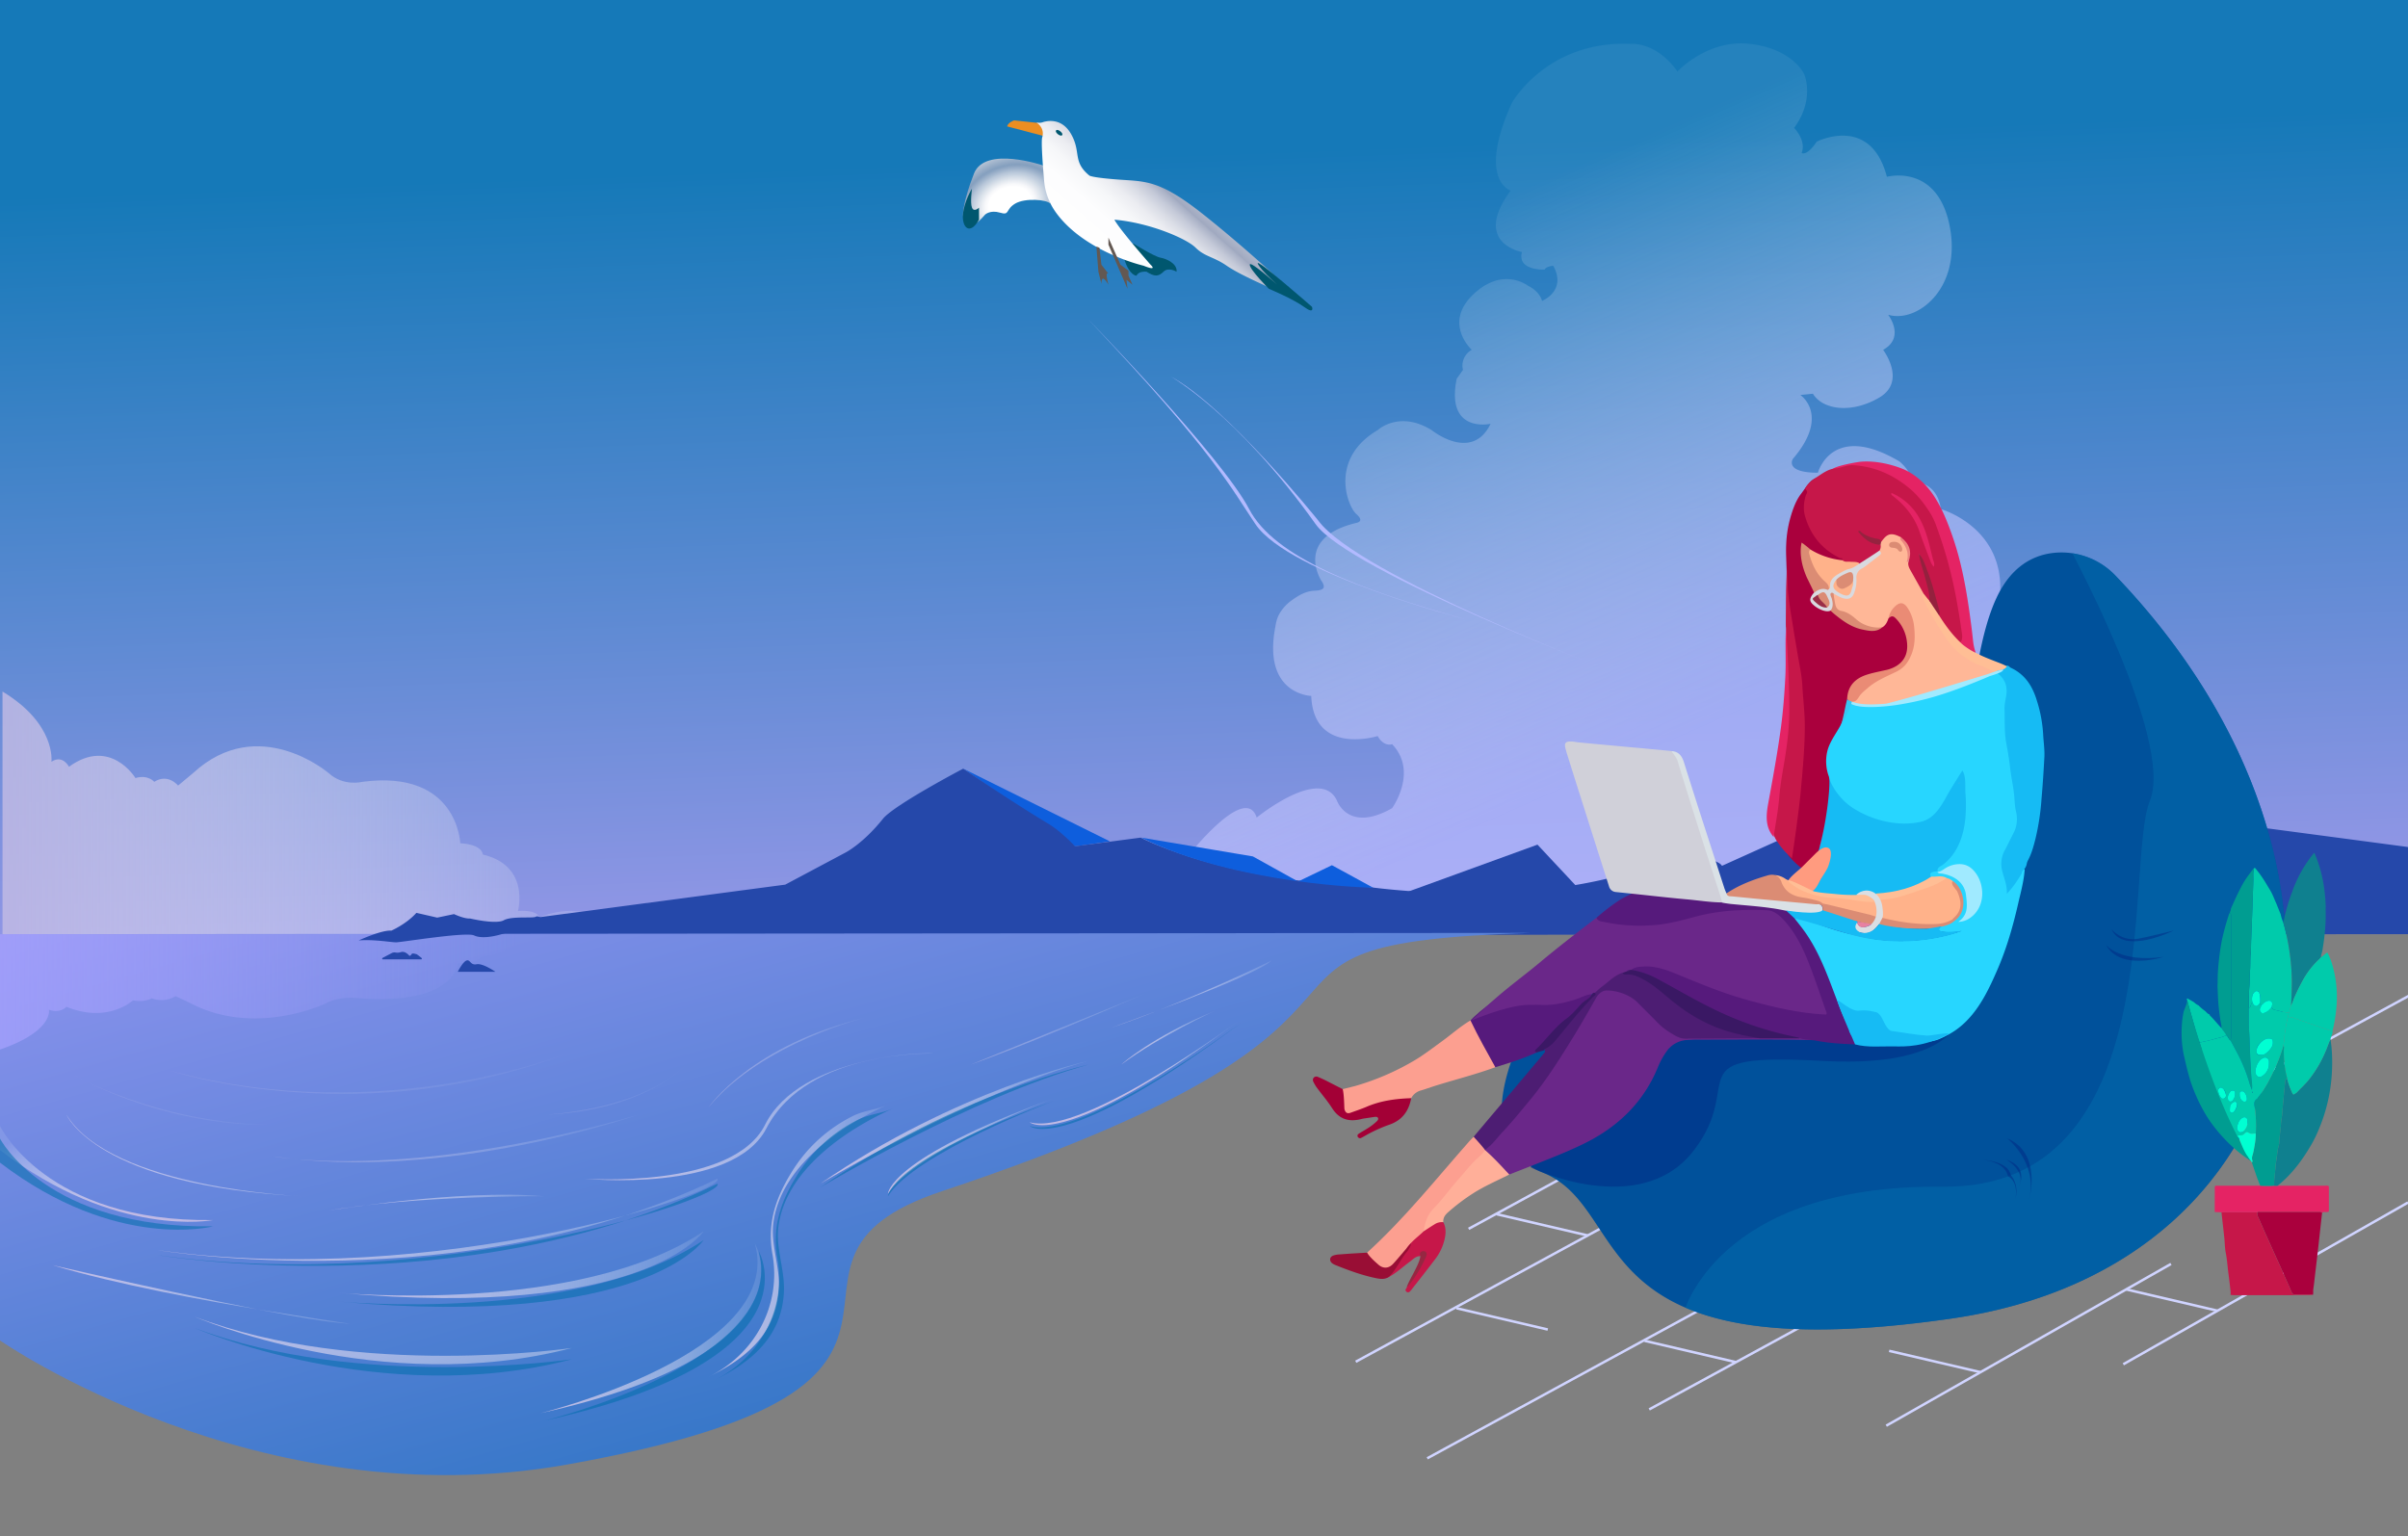 <svg xmlns="http://www.w3.org/2000/svg" id="Слой_1" data-name="Слой 1" xmlns:xlink="http://www.w3.org/1999/xlink" viewBox="0 0 1920 1225"><rect x="0" y="0" width="1920" height="1225" fill="#808080" stroke="none"/><defs><style>.cls-1,.cls-3{fill:none}.cls-2{opacity:.84;fill:url(#Безымянный_градиент_331)}.cls-3{stroke:#d0d4ff;stroke-miterlimit:10;stroke-width:2px}.cls-4{opacity:.83;fill:url(#Безымянный_градиент_52)}.cls-5{opacity:.68;fill:url(#Безымянный_градиент_110)}.cls-6{fill:#2548aa}.cls-7{fill:#0e5edd}.cls-8{fill:#00519b}.cls-9{clip-path:url(#clip-path)}.cls-10{fill:#0267a9;opacity:.64}.cls-11{fill:#00237f;opacity:.44}.cls-12{fill:#16bbf4}.cls-13{fill:#27d6ff}.cls-14{fill:#6a2789}.cls-15{fill:#561a7c}.cls-16{fill:#4d1d73}.cls-17{fill:#fc9f90}.cls-18{fill:#ffaf99}.cls-19{fill:#a30036}.cls-20{fill:#c61749}.cls-21{fill:#990e35}.cls-22{fill:#3b1865}.cls-23{fill:#962742}.cls-24{fill:#d0d0d9}.cls-25{fill:#aa003d}.cls-26{fill:#dae1e6}.cls-27{fill:#e52364}.cls-28{fill:#ffb28a}.cls-29{fill:#ff9b7f}.cls-30{fill:#ffb797}.cls-31{fill:#a0eaff}.cls-32{fill:#ffbe95}.cls-33{fill:#db8c74}.cls-34{fill:#36c6f4}.cls-35{fill:#ef94b1}.cls-36{fill:#3a1864}.cls-37{fill:#ea8b75}.cls-38{fill:#d9dadf}.cls-39{fill:#dadee3}.cls-40{fill:#96223f}.cls-41{fill:#eb8680}.cls-42{fill:#ffa1bd}.cls-43{fill:#94213e}.cls-44{fill:#9a2e46}.cls-45{fill:#e781a1}.cls-46{fill:url(#Безымянный_градиент_199)}.cls-47{opacity:.69;fill:url(#Безымянный_градиент_11)}.cls-48{fill:#006eac;opacity:.55}.cls-49{fill:url(#Безымянный_градиент_52-2)}.cls-50{fill:url(#Безымянный_градиент_52-3)}.cls-51{fill:url(#Безымянный_градиент_52-4)}.cls-52{fill:url(#Безымянный_градиент_52-5)}.cls-53{fill:url(#Безымянный_градиент_52-6)}.cls-54{fill:url(#Безымянный_градиент_52-7)}.cls-55{fill:url(#Безымянный_градиент_52-8)}.cls-56{fill:url(#Безымянный_градиент_52-9)}.cls-57{fill:url(#Безымянный_градиент_52-10)}.cls-58{fill:url(#Безымянный_градиент_52-11)}.cls-59{fill:#eb8e22}.cls-60{fill:#00576f}.cls-61{fill:url(#Безымянный_градиент_186)}.cls-62{fill:url(#Безымянный_градиент_87)}.cls-63{fill:#635852}.cls-64{fill:#b2baff}.cls-65,.cls-70,.cls-71{opacity:.5}.cls-65{fill:url(#Безымянный_градиент_52-12)}.cls-66{fill:url(#Безымянный_градиент_52-13)}.cls-67{fill:url(#Безымянный_градиент_52-14)}.cls-68{fill:url(#Безымянный_градиент_52-15)}.cls-69{fill:url(#Безымянный_градиент_52-16)}.cls-70{fill:url(#Безымянный_градиент_52-17)}.cls-71{fill:url(#Безымянный_градиент_52-18)}.cls-72{fill:url(#Безымянный_градиент_52-19)}.cls-73,.cls-74,.cls-75{opacity:.2}.cls-73{fill:url(#Безымянный_градиент_52-20)}.cls-74{fill:url(#Безымянный_градиент_52-21)}.cls-75{fill:url(#Безымянный_градиент_52-22)}.cls-76{fill:#00cbab}.cls-77{fill:#009d91}.cls-78{fill:#0f808f}.cls-79{fill:#00ffd2}.cls-80{fill:#2f6298}.cls-81{fill:#144e8a}.cls-82{fill:#d8e2f2}.cls-83{opacity:.17}</style><linearGradient id="Безымянный_градиент_331" x1="975.64" x2="950.72" y1="794.09" y2="122.24" data-name="Безымянный градиент 331" gradientUnits="userSpaceOnUse"><stop offset="0" stop-color="#a59eff"/><stop offset="1" stop-color="#0077c2"/></linearGradient><linearGradient id="Безымянный_градиент_52" x1="2" x2="495" y1="669" y2="669" data-name="Безымянный градиент 52" gradientUnits="userSpaceOnUse"><stop offset="0" stop-color="#c1bae4"/><stop offset="1" stop-color="#fff" stop-opacity=".1"/></linearGradient><linearGradient id="Безымянный_градиент_110" x1="1322.17" x2="1139.85" y1="597.16" y2="184.41" data-name="Безымянный градиент 110" gradientUnits="userSpaceOnUse"><stop offset="0" stop-color="#b6b9ff"/><stop offset="1" stop-color="#fff" stop-opacity=".1"/></linearGradient><clipPath id="clip-path"><path d="M1686.7 459a59.4 59.4 0 0 0-49.9-18c-15.8 1.9-33.2 10.7-44.9 35.8-26.7 57.3-17.2 166.1-50.6 162.3s-48.7 206.3-107.9 148-203.4 8.6-203.4 8.6-73.5 109.8 0 139.4 26.8 159.5 325.6 116.5c294-42.2 357-356.9 131.1-592.6z" class="cls-1"/></clipPath><linearGradient id="Безымянный_градиент_199" x1="486.96" x2="778.4" y1="472.02" y2="1501.18" data-name="Безымянный градиент 199" gradientUnits="userSpaceOnUse"><stop offset="0" stop-color="#ab82e4"/><stop offset=".07" stop-color="#9c8ae8"/><stop offset=".13" stop-color="#8b92ed"/><stop offset=".96" stop-color="#0066b0"/></linearGradient><linearGradient id="Безымянный_градиент_11" x2="412.19" y1="791" y2="791" data-name="Безымянный градиент 11" gradientUnits="userSpaceOnUse"><stop offset="0" stop-color="#a8a2ff"/><stop offset="1" stop-color="#a8a2ff" stop-opacity="0"/></linearGradient><linearGradient id="Безымянный_градиент_52-2" x1="125.76" x2="572.24" y1="972.76" y2="972.76" xlink:href="#Безымянный_градиент_52"/><linearGradient id="Безымянный_градиент_52-3" x1="284.04" x2="341.76" y1="986.71" y2="1190.53" xlink:href="#Безымянный_градиент_52"/><linearGradient id="Безымянный_градиент_52-4" x1="431" x2="606.85" y1="1059.5" y2="1059.5" xlink:href="#Безымянный_градиент_52"/><linearGradient id="Безымянный_градиент_52-5" x1="270" x2="561" y1="1008.61" y2="1008.61" xlink:href="#Безымянный_градиент_52"/><linearGradient id="Безымянный_градиент_52-6" x1="42" x2="278.79" y1="1032.38" y2="1032.38" xlink:href="#Безымянный_градиент_52"/><linearGradient id="Безымянный_градиент_52-7" x1="654" x2="868" y1="895" y2="895" xlink:href="#Безымянный_градиент_52"/><linearGradient id="Безымянный_градиент_52-8" x1="565" x2="708" y1="989.5" y2="989.5" xlink:href="#Безымянный_градиент_52"/><linearGradient id="Безымянный_градиент_52-9" x1="91.82" x2="59.7" y1="960.52" y2="887.79" xlink:href="#Безымянный_градиент_52"/><linearGradient id="Безымянный_градиент_52-10" x1="910.57" x2="899.05" y1="860.52" y2="834.44" gradientTransform="rotate(10.7 888.71 857.17)" xlink:href="#Безымянный_градиент_52"/><linearGradient id="Безымянный_градиент_52-11" x1="708" x2="840" y1="914" y2="914" xlink:href="#Безымянный_градиент_52"/><radialGradient id="Безымянный_градиент_186" cx="801.42" cy="163.96" r="46.35" data-name="Безымянный градиент 186" gradientTransform="matrix(-.31 -.95 1.23 -.41 852.04 991.31)" gradientUnits="userSpaceOnUse"><stop offset=".29" stop-color="#fff"/><stop offset=".34" stop-color="#f9f9fb" stop-opacity=".99"/><stop offset=".42" stop-color="#e8eaef" stop-opacity=".95"/><stop offset=".53" stop-color="#cbd0dd" stop-opacity=".89"/><stop offset=".64" stop-color="#a5adc3" stop-opacity=".81"/><stop offset=".66" stop-color="#a0a9c0" stop-opacity=".8"/><stop offset="1" stop-color="#ebecef"/></radialGradient><linearGradient id="Безымянный_градиент_87" x1="878.07" x2="964.52" y1="223.39" y2="125.14" data-name="Безымянный градиент 87" gradientUnits="userSpaceOnUse"><stop offset="0" stop-color="#fff"/><stop offset=".3" stop-color="#fdfdfe"/><stop offset=".41" stop-color="#f6f7f9"/><stop offset=".49" stop-color="#ebecf1"/><stop offset=".55" stop-color="#dadde6"/><stop offset=".61" stop-color="#c4c9d8"/><stop offset=".66" stop-color="#a9b1c6"/><stop offset=".67" stop-color="#a0a9c0"/><stop offset="1" stop-color="#fff"/></linearGradient><linearGradient id="Безымянный_градиент_52-12" x1="217" x2="509" y1="907.92" y2="907.92" xlink:href="#Безымянный_градиент_52"/><linearGradient id="Безымянный_градиент_52-13" x1="466" x2="744.06" y1="890.52" y2="890.52" xlink:href="#Безымянный_градиент_52"/><linearGradient id="Безымянный_градиент_52-14" x1="123.98" x2="185.89" y1="840.21" y2="1058.82" xlink:href="#Безымянный_градиент_52"/><linearGradient id="Безымянный_градиент_52-15" x1="258" x2="434" y1="959.39" y2="959.39" xlink:href="#Безымянный_градиент_52"/><linearGradient id="Безымянный_градиент_52-16" x1="894" x2="969" y1="827.5" y2="827.5" xlink:href="#Безымянный_градиент_52"/><linearGradient id="Безымянный_градиент_52-17" x1="565" x2="692" y1="847" y2="847" xlink:href="#Безымянный_градиент_52"/><linearGradient id="Безымянный_градиент_52-18" x1="774" x2="914" y1="820.5" y2="820.5" xlink:href="#Безымянный_градиент_52"/><linearGradient id="Безымянный_градиент_52-19" x1="885" x2="1014" y1="793" y2="793" xlink:href="#Безымянный_градиент_52"/><linearGradient id="Безымянный_градиент_52-20" x1="58" x2="214" y1="877.05" y2="877.05" xlink:href="#Безымянный_градиент_52"/><linearGradient id="Безымянный_градиент_52-21" x1="434" x2="547" y1="869" y2="869" xlink:href="#Безымянный_градиент_52"/><linearGradient id="Безымянный_градиент_52-22" x1="136" x2="460" y1="854.68" y2="854.68" xlink:href="#Безымянный_градиент_52"/></defs><path d="M0 0h1920v745H0z" class="cls-2"/><path d="M1921 794l-606 330m429-291l-606 330m549-407l-606 330m696-436l-606 330" class="cls-3"/><path d="M495 742.5s-24-27-65-11c0 0-1-6-17-5 0 0 10-36-28-45 0 0 0-8-18-9 0 0-2-59-78-49 0 0-15 4-27-7 0 0-56-48-108 0l-12 10s-8-10-19-3c0 0-5-6-15-3 0 0-20-33-53-9 0 0-5-10-14-4 0 0 4-30-39-56v196s389 39 390 39 103-44 103-44z" class="cls-4"/><path d="M947 683s46-59 55-31c0 0 51-41.5 64-13.5 0 0 9 26 44 6 0 0 21-29 0-51 0 0-6.5 2.5-11.5-6.5 0 0-51 16-53-32 0 0-38-1-29-53 .8-4.5 1.3-8.5 3.7-12.6a33.9 33.9 0 0 1 9.7-10.6c5.5-4 11.2-7.4 18.1-7.7s9.8-1.9 5.5-8.1c0 0-22-34 28-46 0 0 7-1 0-7s-22-44 17-67c0 0 17-16 43 0 0 0 32 26 47-5 0 0-36 8-27-36l5-7a14.3 14.3 0 0 1 7-16s-23-21 1-44 44-7 44-7 9 4 11 12c0 0 20-8 9-28 0 0-5 0-7 3 0 0-22 1-18-14 0 0-40-7-9-49 0 0-27-8 1-70 0 0 28-50 95-47 0 0 20-2 37 22 0 0 24-26 58-22s43 24 43 24 9 20-8 43c0 0 10 10 6 20 0 0 4 3 12-9 0 0 43-22 56 28 0 0 40-11 50 39s-26 78-49 71c0 0 14 18-4 28 0 0 19 25-3 38s-45 10-53-3l-10 1s24 16-6 51c0 0-7 11 20 11 0 0 11-41 65-9 0 0 9 7 10 16 0 0 20-1 23 22 0 0 57 16 46 78s-38 79-58 81-33-7-33-7-4 15-18 15-12-2-12-2-5 15-25 1c0 0-14 4-9 17s17 6 17 6 17-3 14 19c0 0 28-21 36 21 0 0 17 38-19 48 0 0-3 1-7 8 0 0-5 5-17-5 0 0-19 36 7 39 0 0 22 5 33-14 0 0 5-6 9-3 0 0 10-22 32-17s28 22 30 32 2 28 9 26-619.6-17.5-619.6-17.5z" class="cls-5"/><path d="M1123 711l102.9-37.4L1259 709s-59.2 22.5-136 2z" class="cls-6"/><path d="M768 613l117 58-28 4-89-62z" class="cls-7"/><path d="M1920.5 745l-.5-69.5-226-30-180 46-90-24-51 23c-4-7-36-9-36-9-102 49-252 25-252 25a558.3 558.3 0 0 1-98.8-13c-49.8-11.3-76.7-25.5-76.7-25.5l-52.3 6.9c-7.4-7.6-14.7-14-21.2-17.9-30-18-68-44-68-44s-55.2 29-64 40c-16 20-30 27-30 27l-47.9 25.5L320.5 746l370.8-.2z" class="cls-6"/><path d="M1686.7 459a59.4 59.4 0 0 0-49.9-18c-15.8 1.9-33.2 10.7-44.9 35.8-26.7 57.3-17.2 166.1-50.6 162.3s-48.7 206.3-107.9 148-203.4 8.6-203.4 8.6-73.5 109.8 0 139.4 26.8 159.5 325.6 116.5c294-42.2 357-356.9 131.1-592.6z" class="cls-8"/><path d="M1647.3 431.7s86.9 158.5 66.8 207.2 16.3 309.4-165.2 307.5-207 102.2-207 102.2l90.5 117.4s421.1-127 425-125.1 54.4-79.2 50.6-128.9-11.5-184.3-23.9-207.2-62.1-139.4-65.9-145.1-44.9-98.4-47.7-99.3-123.2-28.7-123.2-28.7z" class="cls-9 cls-10"/><path d="M1220.5 931.1s86.9 42 129.8-13.3-17.2-78.3 103.2-71.7 112.6-48.7 112.6-48.7l-148-8.5-118.4 22.9-26.7 39.1z" class="cls-11"/><path d="M1549.6 632.6s-9.1 35.4-56 15.9c0 0-31.6-11.6-35.3-32.9 0 0-2.2 45-8.8 64.3 0 0 11.7-6.8 9.3 5.3 0 0-7.4 20.7-14.6 25.8 0 0 39 17.3 98.4-9.2s22.9-91.7 22.9-91.7z" class="cls-12"/><path d="M1545.2 829.1a31.4 31.4 0 0 1-6.6 1.5c-3.2-3.8-7.8-3.5-12.1-4.1a145.7 145.7 0 0 1-18.3-3.1c-12.6-3.2-25.3-5.9-37.8-9.7-5.5-6.1-6.4-14.3-9.3-21.6-6-14.6-11.4-29.4-19.8-43-3.2-5.2-7.9-9.3-10.5-14.9a3.3 3.3 0 0 1 .2-1.7 2.6 2.6 0 0 1 1.3-1c3-.6 5.4 1.2 8 2.1l3.3 1.1c10.6 4.1 21.3 7.9 32.4 10.4a151.2 151.2 0 0 0 88.1-2.7 40.3 40.3 0 0 1-15.1.7c-2.4-.3-4.7-1.3-1.7-4.2s7.1-3.2 10.2-5.6c8.6-8 8.9-16.4.9-26.9a15.3 15.3 0 0 0-7.5-5.2c-3.6-1-7.4.1-10.9-1.2-1.9-3.6-1-4.6 4.3-5.1 4.1 1.6 8.5.9 12.7 2.9 6.1 3 10.2 7.4 11.6 13.9s2.2 14-1.8 20.5c15.2-6.4 14.1-26.7 7-35.2-5.3-6.4-12.6-8.1-20.1-4.2-2.7 1.3-5.1 3.3-8.4 3-1.7-3.9 2.1-4.8 3.9-6.2 11.7-9 16.6-23.1 17.9-37.4a121.4 121.4 0 0 0 0-20c-.3-5.1.6-13.3-2.4-17.7-.1 0-10.3 16.3-11.1 17.9-5.1 9.2-10.8 20.5-22.1 23-17.9 4-38.2-1-53.6-10.7-12.4-7.8-24.6-24.9-21.5-43.2 1.9-11.5 6.6-17.5 11.4-28 2.9-4.4 4.8-9.4 8.3-13.5 2.2 5 21.9 3.7 26.9 2.7 4.2-2.9 9.3-2.1 14-2.9 24.8-4.5 48.3-12.7 71-23.4a3 3 0 0 1 2.3-1.4 3.1 3.1 0 0 1 1.9.3c6.7 3.4 9.4 9 9.2 16.4-.2 5.3-1.2 10.5-1.4 15.8-.6 17 2.8 33.5 5.3 50.1 1.7 10.9 2.9 21.7 4.3 32.6a24.5 24.5 0 0 1-2.1 13.6c-1.8 3.9-3.6 7.8-5.7 11.5-4.4 7.9-5.4 16.1-1.9 24.6 1 2.6 1.2 5.4 1.7 9a120.5 120.5 0 0 0 8.3-12.2c1-1.5 1.6-3.9 4.3-3.5.1 0 .1.3.2.4s-.1.4-.1.6c-.7 9.1-3.2 17.9-5.2 26.7-4.2 18.3-9.4 36.4-17 53.6-8.5 19.5-18.6 39.6-38 50.3a73.4 73.4 0 0 1-8.9 4.3z" class="cls-13"/><path d="M1446 829.5c-31.6-.8-63.3-.3-94.9-.4l-6.1.3a21.4 21.4 0 0 0-16.3 9.3 61.8 61.8 0 0 0-7.2 13.4c-11.6 27.5-31.6 46.6-58 59.7-14.6 7.2-29.7 12.9-44.8 18.9l-15.3 6c-7.9-5.3-14.3-12.2-20-19.8a2.7 2.7 0 0 1 .6-1.7 440.8 440.8 0 0 0 63.5-79.9c8-12.8 15.4-25.8 23-38.8 3.6-6.1 8.4-8.7 15.7-7.8s15.7 5.1 21.9 11 13.8 14.8 22.1 20.9a29.6 29.6 0 0 0 18.6 6.2c18.7-.3 37.4.2 56.1-.3 10-.3 19.9.3 29.9 0 3.8.7 8.6-2.1 11.2 3z" class="cls-14"/><path d="M1443.6 829.4a39.6 39.6 0 0 1-8.7-1.4h-.4c-21.9-1.9-41.9-10.2-61.8-18.7-17.4-7.5-33.4-17.5-50.1-26.4-5.6-2.9-11.2-5.6-17.4-7.1l-6.7-.5c-3.2-.8 3.4-4.9 6.6-5.5a34.2 34.2 0 0 1 4.5-.4c12-1 22.8 3.6 33.4 8.2 22.6 9.6 45.7 17.7 69.8 23.3a271.9 271.9 0 0 0 35.9 6.1c5.6.6 5.9.2 4-5-5.9-16.4-11-33.2-19.2-48.7-1.9-3.6-4-7-6.2-10.4-6.9-10.7-15.9-16-29.4-15.6-17.6.5-34.8 2.4-51.7 7.1-19.2 5.2-38.6 7-58.4 4.1a70.5 70.5 0 0 1-10.2-1.9c-2.2-.7-4.9-1.2-4.7-4.6a158.2 158.2 0 0 1 19.1-14.6 91 91 0 0 1 8.8-4.5l.6-.5c1.7-1.6 3.9-.9 6-.7 21.8 1.7 43.5 4.6 65.2 6.4 15.3 1.9 30.8 2.4 46 5.1l.7.2c5.7 2.6 9.4 6.2 13.2 11.1 2.4 3 4.8 6.1 7 9.2 12.8 18.3 19.6 39.8 27.6 60.3a158.4 158.4 0 0 0 8.1 17.2l2.9 5.7c.3.4 2.3 6.1 1 6-10.1-.4-20.2-.9-30.1-2.8a33.3 33.3 0 0 0-5.4-.7z" class="cls-15"/><path d="M1616 689a9.2 9.2 0 0 1-3.2 5.4c-.6.5-.6 1.6-.9 2.3a90.4 90.4 0 0 1-11.8 16.2c.5-6.8-2.3-12.7-3.8-18.9a22.7 22.7 0 0 1 2.2-15.9c2.4-4.5 4.6-9.1 6.9-13.6a24.2 24.2 0 0 0 2.1-17.1c-1.1-4.5-1.1-9.2-1.6-13.8-.7-7-2.3-13.9-3.1-20.9s-1.8-13-3-19.4c-1.8-9.3-1.2-18.8-1.5-28.2-.1-3.9 1-7.6 1.5-11.4.9-8-2.2-13.7-8.7-17.9 1.5-3.5 5.3-2.6 7.8-4.3s3.1.5 4.5 1.1a34.4 34.4 0 0 1 8.8 5.8 36.7 36.7 0 0 1 7.9 10.4 54.6 54.6 0 0 1 3.9 9.7 108.9 108.9 0 0 1 5.1 27.2c.3 5.9 1.2 11.7 1 17.5-.6 11.3-1.3 22.6-2.3 33.8a194.1 194.1 0 0 1-4.9 32.2c-1.5 5.9-3.1 11.8-6 17.1a9.5 9.5 0 0 0-.9 2.7z" class="cls-12"/><path d="M1403.3 828l-59.7.3c-4 0-7.4-2-10.6-4a52.1 52.1 0 0 1-11.5-8.9c-5.2-5.4-10.6-10.6-15.9-16s-15.1-9.4-24.2-9.5c-3.5-.1-6.7 2.3-8.7 5.8-5.6 9.9-11.2 19.7-17.1 29.4-10.9 17.7-21.9 35.4-35.2 51.6-7.2 8.7-14.3 17.5-22.1 25.8-3.3 3.5-6.2 7.4-9.7 10.8l-4.7 4c-3.8-3.6-7.2-6.3-8.9-10.7 11.8-14.1 23.7-28.1 35.5-42.1l21.1-25.1c1-1.2-.7-2.2-.4-3.5 15-13.6 26.5-30.2 40.1-45.1 5.1-5.7 11.3-10.1 17.6-14.3a7.4 7.4 0 0 1 5-1.5c11.5 0 20.4 5.9 29 12.7 10.6 8.5 20.9 17.4 32.9 23.9s27.7 11.4 42.6 13.9c1.9.4 4.3-.3 4.9 2.5z" class="cls-16"/><path d="M1191.9 847.7c-5.6-10.6-11.4-21-16.8-31.6a3.7 3.7 0 0 0-2.6-2.3c-7.9 4.6-14.9 10.9-22.2 16.2s-14 10.5-21.5 15.1a203.2 203.2 0 0 1-48.3 21l-9.9 2.5c-2.9 5.6-1.4 11.1.1 16.6 1 3.2 3.4 4.4 6.7 3.6a38.9 38.9 0 0 0 7.5-2.5 100.5 100.5 0 0 1 30.5-8.1c3.3-.4 7 .1 9.8-2.4a12.4 12.4 0 0 1 7.9-6.2c3.7-1.1 7.3-2.4 11-3.6 16-5 32.4-9.1 48.2-14.9a3.7 3.7 0 0 0-.4-3.4z" class="cls-17"/><path d="M1192.3 851.1c-6.8-12.3-13.8-24.6-19.8-37.3 2.3-2.4 1.5-1.8 7.7-7.2 8.9-7 23.3-20 33.8-20.6 6.6-.4 9.5 13.6 16.2 13.8 10.3.3 20-2.5 29.6-5.7 2.4-.9 4.8-2.2 7.5-2.1s1.8 3 .3 4.3c-7 5.8-12.6 13.1-19.7 18.8-8.6 7-15.7 15.5-22.6 24.2-10.6 4.9-21.8 8.4-33 11.8z" class="cls-15"/><path d="M1175 906.6c3 3.1 9.1 10.2 9.1 10.6.6 2.4-1.1 3.7-2.6 5.1-14 13.2-24.7 29.3-38 43.1-4.4 4.7-5.5 11.2-7.7 17s-9.7 8.6-13.2 14.2-7.2 8.1-10.7 12.3-8.4 5-12.8 1.3-8.6-5.5-9.1-11.2c29.9-27.1 55-58.8 81.7-89 1-1.2 3-3 3.3-3.4z" class="cls-17"/><path d="M1135.1 982c1.1-6.7 3-13.3 7.9-18.2 7.1-7.1 12.8-15.4 19.5-22.9 5.1-5.7 9.8-11.9 15.4-17.1 2.2-2 4.6-4 6.2-6.6 6.9 6 13.1 12.8 19.3 19.5-9.7 4.9-19.8 9.2-29 15.1a160.9 160.9 0 0 0-19.8 15c-2.4 2.1-4.1 4.5-3.8 7.9-5.4 2-9.7 6.4-15.7 7.3z" class="cls-18"/><path d="M1070.6 868.6c1.2 4.5 1.2 15.3 1.4 16 .7 2.4 1.9 3.9 4.9 2.8s8.4-2.9 12.4-4.6c11.5-5 23.6-6.6 35.9-7-1.9 10.4-7.3 17.7-17.6 21.2a118.2 118.2 0 0 0-20.4 9.5l-2.1 1.1a1.9 1.9 0 0 1-2.2-.6 1.7 1.7 0 0 1 .3-2.7c2.2-1.5 4.5-2.7 6.7-4.1a45.7 45.7 0 0 0 7.8-5.9c.7-.7 1.5-1.5 1.1-2.6s-1.7-1.1-2.6-1l-6.6 1c-1.2.2-2.4.3-3.6.6-9.8 2.6-17.8.8-23.7-8.3-3.8-6-8.5-11.4-12.7-17.1a35 35 0 0 1-2.4-4.2 2.9 2.9 0 0 1 .4-3.4 3 3 0 0 1 3.4-.4c2.6 1.1 5.2 2.3 7.7 3.6z" class="cls-19"/><path d="M1135.1 982c3-1.9 5.9-3.9 8.9-5.7a10.3 10.3 0 0 1 6.8-1.6c2.6 5 2 10.2.6 15.3a41.2 41.2 0 0 1-7.7 15c-5.8 7.7-11.8 15.3-17.8 22.9a11 11 0 0 1-2 2.3 1.9 1.9 0 0 1-2.7-.3 1.4 1.4 0 0 1-.1-2.1c1.9-3.1 3-6.6 5.4-9.4 3.9-4.5 6-10 8.4-15.3.4-.8 1.5-2.4-.6-2.7s-1.1 1-1.8 1.4c-3.7-.2-5.8 2.6-8.4 4.4-5.2 3.8-12.2 10.3-18.2 12.9 2-6.9 9.5-13.6 13.3-19.4.9-1.4 3.2-2 2.5-4.3 3.6-5.4 8.9-9 13.4-13.4z" class="cls-20"/><path d="M1124.8 991.7c1 .7-1.9 5.3-2.7 6.2-5.2 6.1-8.3 13.7-13.8 19.5-3.1 3.2-7.1 2.7-10.8 2-11.4-2.3-22.2-6.3-32.9-10.6a11 11 0 0 1-2.6-1.5c-2.2-2-1.8-4.8.8-5.9a16.6 16.6 0 0 1 5.4-1c7.2-.6 14.5-1 21.8-1.4 2.4 3.7 5.8 6.7 9.1 9.6s7.8 3.6 11.9-.9 10.2-11.9 13.8-16z" class="cls-21"/><path d="M1479.1 832.9c-.2-.3-4.4-10.7-4.8-10.7 3.1-2.5 6.9-2 10.5-2 7.8 0 15.7.3 23.4 2 9.4 1.2 18.7 3.1 28.1 3.7 3.1.3 17.5-3.1 17.6-1.2-20.1 10.3-34.3 10-44 9.8s-20.7 1.1-30.8-1.6z" class="cls-12"/><path d="M1225.3 839.3l-1.5-.7a4.1 4.1 0 0 1 .7-1.5c8.5-8.1 15.1-17.9 24.7-24.9 4.2-3.1 7.6-7.2 11.2-11.1s7-4.3 8.8-8.1a2.5 2.5 0 0 0 .2-.7 3.2 3.2 0 0 1 1-1 1.2 1.2 0 0 1 1.3.4c1.4 2-.7 2.5-1.5 3.3-10.7 10.9-20.1 23-29.9 34.7-2.5 2.9-5.2 5.5-8.9 6.9.1 1-.7 1.1-1.3 1.3z" class="cls-22"/><path d="M1132.5 1001.8c-.1-1.3-1-2.8.9-3.6a3 3 0 0 1 3.4.2c1.2 1.2.8 2.7.2 4a118 118 0 0 1-9 16.3c-.4.6-5.9 8.3-6.3 7.7 1.7-5.6 10.4-18.5 10.8-24.6z" class="cls-23"/><path d="M1271.7 791.7h-1.2a14.2 14.2 0 0 0-1.3 1.2c-4.5.2-8.4 2.7-12.6 4-9.2 3-18.4 5-28 4.5-3.1-.1-6.1 0-9.2 0-13.2-.2-34.7 7.7-47.1 12.8 1.6-.7 12.4-11 13.7-12.2s4.5-4.1 6.8-6.1c11.9-10.4 24.7-19.6 36.7-29.8 14.2-11.8 28.8-23 43.4-34.2 1.3 3 4.3 3 6.8 3.5a135.3 135.3 0 0 0 38.6 2.4c11-.7 21.8-3.6 32.6-6.5 18.9-5.2 38.2-6.2 57.7-5.4 6 .2 10.4 4.2 14.2 8.4 9.2 10.2 15.1 22.5 20 35.2s8.7 24.3 13 36.5c.3.9 1 1.8.4 3.1-21.2-.9-41.8-5.8-62.2-11.4s-38.2-13.1-56.9-20.8c-8.8-3.6-17.8-6.9-27.7-6-3 .2-6 .4-8.5 2.4a2.1 2.1 0 0 1-1.1 1l-2.7 1.2c-1.1.1-2.2 1.1-3.5.3-6.7 2.2-11.3 7.6-16.9 11.5-1.8 1.4-3.4 3-5 4.4z" class="cls-14"/><path d="M1372.9 719.7c-9.5-.1-18.9-1.7-28.4-2.5-14.5-1.3-28.9-3-43.4-4.5l-12.6-1.3a6.1 6.1 0 0 1-5.5-4.3c-4.2-13.3-8.5-26.6-12.7-39.9-7-22.1-14.1-44.3-21-66.4-2-7.2-3.8-10.8 7.7-9 0 .3 75.2 6.9 75.7 7.2 3.5 2 5.4 5 6.6 8.9q16.5 51.6 32.9 103.1c.9 2.8 2.9 5.6.7 8.7z" class="cls-24"/><path d="M1424.6 428.5a91 91 0 0 1 2.5-14c1.9-7 4.5-14.9 8.9-20.6s7.7-12.4 13.7-13c2.1 1.6-7.3 13-7.8 14.9-3.3 12.2.5 22.9 7.8 32.4 4.8 6.2 10.6 11.7 17.9 15.1 1.5.7 5.3 1 2.2 4.3-9.7.7-18-3.1-26-8-1.8-1.1-3.1-3.1-5.9-3.8a55.1 55.1 0 0 0 6.6 28c1.4 2.7 3.3 5.2 3.1 8.5-2.7 7.4-.6 11.1 7.2 12.9 1.8.4 3.7.3 5.4.9 5.2 2.6 9.2 7.1 14.4 9.8 8.1 4.2 16.4 7.6 25.7 3.6 2.7-1.9 3.8-5.1 5.9-7.5s3.7-2.1 5.9-.7c13.5 8.5 14 32.9 1 41.3a25.1 25.1 0 0 1-9.1 3.4q-6.1 1.2-12.3 3c-9.8 2.6-15.9 8.5-16.9 18.9-1.1 5.4-3.2 10.5-5 15.6-3.4 9-10.5 16.2-12.8 25.6a34.9 34.9 0 0 0 1.2 20.1c2 5-2.4 41.7-8.7 60.7a11.1 11.1 0 0 1-.7 1.6c-3.5 4.2-6.2 9.4-12.2 10.8-2.8-1.7-8.8-7.6-10.7-10.3s3-3.8 3.5-7.6c3.2-22.2 6.3-44.5 7.8-67a311.4 311.4 0 0 0-1.7-61.8c-3.7-27.3-9.9-54.2-10.8-81.8 0-6.6-.3-13.2-.5-19.8a115.1 115.1 0 0 1 .4-15.5z" class="cls-25"/><path d="M1424.7 453.4c.3.2.7 14 .8 16.2s.6 6.2 1 9.3c.7 6.2 1.8 12.3 2.8 18.5 1.3 8.4 2.8 16.9 4.2 25.3s3.2 16.1 3.6 24.3 1.7 19.1 1.9 28.7c.3 19.4-1.7 38.5-3.4 57.8q-2.1 18.8-4.8 37.5c-.6 4.5-1.3 8.9-2 13.4a59.1 59.1 0 0 1-11.5-12.9 21.9 21.9 0 0 1-3.5-7.2c-1-3.9-.4-8 .2-12 1.4-9.4 2.9-18.8 4.3-28.2 1.9-12.2 3.7-24.4 5-36.7s1.4-24.1 1.5-36.3c.2-15.4-.7-50.8-.8-50.9s-.1-2.1-.1-3.2c0-5.6.1-11.3.1-17 0-2.9.1-5.8.1-8.7s.9-24.4.6-17.9z" class="cls-20"/><path d="M1372.9 719.7a22.9 22.9 0 0 0-.7-3.6c-4.8-15-9.7-29.9-14.5-44.9-6.8-21.5-13.6-43-20.2-64.6-1-3.1-4.9-7.5-4.8-7.6 5.8.3 8.4 3.9 10 9q8.8 28.1 17.9 56.1l14.4 44.5c.5 1.3 1 2.6 1.6 3.9 23.6 2.2 47.2 4.7 70.8 7.2a10.7 10.7 0 0 1 4.8 2.3 4.5 4.5 0 0 1 .9 4 4 4 0 0 1-2.9 3c-2.4.5-5.9-.3-8.4-.4s-6.1-.4-9.1-.8c-6.6-.9-13.1-2.6-19.8-3.5-11-1.6-21.9-2.3-33-3.4-.8-.1-7-.9-7-1.2z" class="cls-26"/><path d="M1424 501.5c.4.6 3.2 48.6 2.6 70.7a235.2 235.2 0 0 1-2.5 26.5c-1.7 12-4.3 23.8-5.3 35.9s-3 21.9-4.6 32.9c-6.6-7.7-6.1-16.6-4.5-25.8 3.8-20.7 7.6-41.4 10.4-62.2 1.7-13 2.7-26.1 3.4-39.2s-.2-25.9.5-38.8z" class="cls-27"/><path d="M1452.1 721a85.4 85.4 0 0 0-15.1-3.7c-5.4-.9-10.7-2.2-14.4-6.8a12.9 12.9 0 0 1-3.2-5.2c-.6-2.9-2.4-5.1-3.9-7.4a16.8 16.8 0 0 1 8.3 3.1c1.3.9 3.3 1.1 5.8 2.3s3.3 1.6 5.4 3.9a49.3 49.3 0 0 0 22.9 6.9c11 .9 22.1 2.5 33.2 1.3a4.6 4.6 0 0 1 2 .5 6.5 6.5 0 0 1 1.6 1.3c3.1 4.9 5 9.9.6 15.2-14-4-28.5-6.4-42.5-10.7z" class="cls-28"/><path d="M1433.8 707.6c-1.6-2.4-7.8-4.9-7.9-5.5 2.5-3.9 8.1-7.8 11.4-11.1l9.9-9.9c2.6-2.6 7.5-7 11-4.6s.6 11.6-.6 14.7-4.7 7.9-6.3 10.9-2.8 5.5-4.8 7.5a6.2 6.2 0 0 1-2.3 1.4c-3.9.1-7.2-1.3-10.4-3.4z" class="cls-29"/><path d="M1505.8 493.1c-1 2.8-2.2 5.6-5 7.2-7.5 3.1-13.9.4-19.9-3.8-4.3-3-8.6-6-13.6-8.1s-6.5-8.5-6-14.4c1.9-2 3.7-.4 5.5.3 7.7 2.7 9.6 1.6 11.3-6.3a6.7 6.7 0 0 0 .4-2.4c-1.3-8.1 3.4-12.6 9.4-16.8 3.6-2.5 8.4-4.2 9.7-9.3.1-1.8.5-3.6.7-5.3a13.1 13.1 0 0 1 .6-2.7c5-7.5 9.3-8.7 16.7-4.4 1.3 2.7 3.2 5.1 4.6 7.7s3.6 7.6 1.3 11.9c-.3.4-1.1.8-1 1s.6-.7 1.1-.1a2.9 2.9 0 0 1 1 1.2c1.7 6.2 5.4 11.4 8.6 16.8 1.4 2.5 3.1 4.8 3.3 7.8a7.3 7.3 0 0 0 .6 4.1c6.8 13.7 14.3 26.9 24.4 38.5 5.6 6.4 12.9 10.2 20.6 13.6 3.5 1.5 9.3 1.6 11 6.1-.4.4-2.1.7-2.5 1.1-9.4 5-19.7 7.3-29.7 10.4-15.5 4.8-31 9.5-46.7 13.4l-3.8.8c-2.3.4-4.5 0-6.8.4s-4.5 1-6.7 1.2a24.2 24.2 0 0 1-4.7-.3l-5.2-.7a36.5 36.5 0 0 1-4.6-.7l-2.1-.6a6.1 6.1 0 0 1-1.8-.9c-.4-.4-.1-1.2.3-1.6 3.4-2 5.3-5.5 8.2-8 5.9-5 12-9.7 19.3-12.4 20-7.5 22.4-23 19.9-39.9a27.5 27.5 0 0 0-4.1-11.4c-2.8-4.1-5.6-4.3-8.9-.7a49.2 49.2 0 0 0-5.4 7.3z" class="cls-30"/><path d="M1552.1 700.2a12 12 0 0 1 7.2 5c.4 3.7 3.2 6.3 4.2 9.8 2.4 8.3-.3 14.4-6.9 19.4s-14.5 4.4-22.3 4.3a147.8 147.8 0 0 1-28.9-3.9 9.4 9.4 0 0 1-4.9-2.4c-2.2-4.6-1.3-9.7-1.8-14.5 1.1-3.7 4.5-3.9 7.3-4.2a122.1 122.1 0 0 0 42.1-12.6 6.1 6.1 0 0 1 4-.9z" class="cls-28"/><path d="M1544.7 695.4c2.4-.1 4.1-1.5 6-2.7a21.1 21.1 0 0 1 10.1-3.5c6.9-.6 11.4 2.6 14.9 7.6 6.8 9.6 7.4 26.6-4.8 35.2a16.7 16.7 0 0 1-9.5 3.2c8.5-5.9 7-13.8 6.2-21.1-1-9.4-8.1-15.4-19-17.4-1.4-.2-2.9.1-3.9-1.3z" class="cls-31"/><path d="M1589.8 535.6a17.6 17.6 0 0 1-2-.9l-2.6-1.3c-1.9-.9-3.8-1.8-5.7-2.5a56.2 56.2 0 0 1-27.6-21.8 216.1 216.1 0 0 1-18.1-30.8c-.8-1.5-2.1-3.2 0-4.8 3.2-.1 3.2 3.2 4.8 4.7l.9 1.3c.5.9 1.1 1.8 1.7 2.7 1.8 2.7 4 5.2 5.8 8a185.2 185.2 0 0 0 17.2 21.4c2.6 4.1 6.5 6.7 10.8 8.8 6.5 3.6 13.4 6 20.5 8.8a49.3 49.3 0 0 1 4.7 2.2c.2.1-1.3 1.5-1.4 1.6a3.9 3.9 0 0 1-1.1.6 9.7 9.7 0 0 1-2.4.8 11.4 11.4 0 0 0-2.5.6c-.8.2-1.5.9-2.4.7z" class="cls-32"/><path d="M1501.1 561.4a19.9 19.9 0 0 0 4.8-.7c26.6-6.9 52.8-15.2 79.1-23.1 8.5-3.1 11-3.5 12.2-3.7.8 2.2-10 5-10.9 5.4-15.3 6.5-30.7 12.6-46.7 17.1a241.1 241.1 0 0 1-27.8 5.9c-2.8.4-27.4 3.9-35.9-1 0-.1-.5-2.3.6-1.8 7.3 3 17.9 2.3 24.6 1.9z" class="cls-31"/><path d="M1495.8 712.6c15.8-.9 30.7-4.7 44.1-13.5 4.1.4 8.3-1.3 12.2 1.1-7.6 5.6-16.5 8.2-25.3 11.1s-14.9 5.5-27.3 6.3c-2.7-.6-3.7-2.4-3.7-5z" class="cls-32"/><path d="M1549.6 738.7c-2.5.4-6.3 1.7-8.9 1.9a171.1 171.1 0 0 1-32-1.1 59.3 59.3 0 0 0-7.3-.2c-1.6-.1-2.7-.6-3-2.4s.3-3.9 2.5-4.9c14 3.4 28.3 5.5 42.8 4.9a29.1 29.1 0 0 0 13.2-3.7c1.2-.3 1.7.1 1.3 1.3-2.8 2.6-5.1 3-8.6 4.2z" class="cls-33"/><path d="M1508.2 822.2c-11.3 0-21 3.1-32.3 3.1-.2 0-5.5-12.8-5.5-12.8s-4.3-10.4-5.5-14.7c2.5.1 10.9 9 17.5 8.2a32 32 0 0 1 10.7.6l1.7.4c6.6.6 7.2 13.2 13.4 15.2z" class="cls-12"/><path d="M1558.2 734.5a15.9 15.9 0 0 0-1.3-1.3 3.6 3.6 0 0 1 .7-1c7.3-6.2 6.4-13.4 3-21.2-.8-1.8-5.7-5.8-3.6-8.3 5.5 3.1 8.3 11 8.5 16.4s-1.7 11.8-7.3 15.4z" class="cls-33"/><path d="M1476.5 559.5v.3c-1.2 5.3-6.4 15.4-9.1 19.8 2.4-6.1 3.9-16.8 5.4-22.1.6.8 3.7 2 3.7 2z" class="cls-34"/><path d="M1566.7 660.1l1.2-1.3z" class="cls-35"/><path d="M1293.6 775.9l3.7-1.3c.6-.7 1.8-.4 2.4-1.1h1.2a64.9 64.9 0 0 1 20.5 7.1c17.8 9.5 35.1 20 53.6 28.2a268.2 268.2 0 0 0 58.8 18.6c.3.1.6.5.9.7h-31.4c-7.3-1.3-14.6-2.6-21.7-4.5-17.7-4.7-33.2-13.2-47.4-24.6-7.4-5.9-14.3-12.5-22.6-17.2-4.8-2.7-9.6-5.1-15.3-4.6a2.9 2.9 0 0 1-2.7-1.3z" class="cls-36"/><path d="M1563.4 450.4c3.8 15.8 6.2 31.8 8.3 47.9.6 4.5 1.1 9 1.6 13.6a43.6 43.6 0 0 0 2 8.6c-1.9-.6-9.2-4.9-12.1-8.1a389 389 0 0 0-18.9-87.2c-9.9-28.6-29.9-45.5-59.3-51.8-2.6-.6-22 3.8-23.7.8 1.5-2.6 20.3-5.9 22.7-6 10.8-.8 22.5 1.6 32.5 5.5s19.3 12.2 25.7 22.1 10.6 20.5 14.4 31.3a238.5 238.5 0 0 1 6.8 23.3z" class="cls-27"/><path d="M1269.2 793l1.3-1.2zm30.5-19.5a2.3 2.3 0 0 1-2.4 1.1 2.5 2.5 0 0 1 2.4-1.1z" class="cls-16"/><path d="M1464.4 373.5c4.4-.6 8.6-2.8 13.2-2.5 16.9 1 31.5 7.4 44.6 18.2 7.3 6 12.7 13.2 17.6 21.2a57.6 57.6 0 0 1 4.4 9.9 347.8 347.8 0 0 1 15.2 54.8c1.7 9.3 3.3 18.6 4.6 27.9.5 3.1 1.2 6.4-.8 9.4-6.8-6.4-12.2-13.9-17.2-21.8-4.7-15.9-9.1-32-15.2-47.5a1.3 1.3 0 0 1-.2-1.3c-.7.7.5 1.3.3 2 3.6 9.3 6.8 18.7 8.6 28.5.4 2.5 2.1 5.7-.2 7.9-3.1-3.6-4.9-6.1-5.5-6.7l-10.5-18.7c-1.2-2.1-2.2-4.3-1.6-6.8 1.8-7.8-1.4-14-6.1-19.6-7.7-3.9-10.9-3.1-15.7 3.9-5.9-2-12.4-2.5-14.9-5.6 2.5 3.1 9 4.6 14.5 7.8a6.5 6.5 0 0 1-1 4.7c-2.6 5.3-8.4 6.4-12.6 9.6a19.1 19.1 0 0 1-3.4 1h-1.8c-2.4-.2-4.7-.1-7.1-.4s-4.2.2-4.5-2.6-.9-1.3-1.5-1.5c-14.4-6.8-23.7-18-28.2-33.1-1.7-5.3-1.3-11.1.3-16.7.4-1.5 2.3-3.2.2-4.9a1.6 1.6 0 0 1-.3-1.6c2.1-3.5 5.4-5.8 8.5-8.2 5.1-3.2 9.9-7.2 16.3-7.3z" class="cls-20"/><path d="M1476.5 559.5c-1.3-.5-3.1-1.2-3.7-2 .4-10 5.9-16.1 15-19.2 5-1.7 10.1-2.6 15.3-3.8a27.4 27.4 0 0 0 9-3.4c8-5 9.6-12.7 8.1-21.2a31.5 31.5 0 0 0-8.8-16.9c-2.3-2.4-3.8-1.4-5.6.1a16.4 16.4 0 0 1 4.7-9c4.2-4.3 7.5-4 10.7 1a33.5 33.5 0 0 1 5.1 15.5c.7 7.2.6 14.5-2.3 21.5s-6.2 10.7-12.2 13.7c-7.8 3.8-15.9 7-22.6 12.9-2.4 2.1-5 4-6.8 6.8s-3.1 4.4-5.9 4z" class="cls-37"/><path d="M1469.1 446.8c1.8 1.7 4.2 1 6.3 1.2s4.9-.2 7.1 1.1c.1 3.7-3.1 4.2-5.5 5.2s-6 2.2-8.7 3.8-7.6 4.7-7.8 9.9a2.1 2.1 0 0 1-2.4 2.1c-6.3-7.8-13.8-14.8-16.1-25.1-.5-2.4-2.5-5.3 1.5-6.8a59.9 59.9 0 0 0 25.6 8.6z" class="cls-28"/><path d="M1458.2 469.9c.4-.5 1.1-1 1-1.4-.7-5.6 2.7-8.5 6.9-10.9s5.6-3.2 8.8-4 6.4-3.3 9.5-5.3c4.7-3 9.4-6 14-9.1.7.5 1.5 1.3 1.3 2.2a2.7 2.7 0 0 1-1.1 1.5l-7.1 5.5c-2.3 1.7-4.7 3.9-7.3 5.2s-4.4 4.4-4 8.1a26.5 26.5 0 0 1-1.3 9.6c-1.5 5.8-4.8 7.5-10.5 5.4a43.8 43.8 0 0 1-6.4-3.4c-2.7 2.2-.1 4.5.1 6.6s.6 5.6-2.6 7.1-8.3-.7-11.9-3.2c-5.2-3.9-5.5-6.1-1.2-11.2s7.3-4.5 11.8-2.7z" class="cls-38"/><path d="M1458.2 469.9c-.3.2-.7.6-.9.6-4.2-2-7.6-.1-10.9 2.1.2-.1-5.3-11.1-5.8-12.2-3.7-8.4-6.1-18.6-4.1-27.7a78.1 78.1 0 0 1 7 5.5c-1.8 1.5-1 3.2-.5 5 2.2 7.7 5.6 14.6 11.6 20.1 2 1.8 4 3.5 3.6 6.6zm1.3 17.1c2.5-3 1.9-6.4 1-9.8-.4-1.1-1.1-2.3-1-3.4s1.4-1.5 2.5-.5a86.8 86.8 0 0 0 1.4 8.9c.6 2.5 1.8 4.4 4.7 5 4.5.8 8.2 3.4 11.5 6.3a27.1 27.1 0 0 0 21.2 6.8c-5 4.3-10.7 2.8-16.1 1.7-7.9-1.7-14.4-6.1-20.6-11.1-1.6-1.2-3.1-2.6-4.6-3.9zm38.3 244.4c-1.2 0-5.4-1.5-7.3-2l-33-8-4.1-.8a10.5 10.5 0 0 0-3.4-2 92.7 92.7 0 0 0-12.9-2.9c-7.9-1.1-14.1-4.7-16.8-12.7a9.2 9.2 0 0 0-4.8-5.1 12.1 12.1 0 0 0-6 .2c-11.6 3.4-22.9 7.6-32.9 14.4.7 2.7 3 2.2 4.9 2.4l20.5 2 46.3 4.3a9.6 9.6 0 0 1 2.4 0 7.6 7.6 0 0 1 1.7.9c1.1 1.1.9 2.5.8 3.9 1.5 1.6 3.5 1.8 5.4 2.6 6.2 2.9 33.9 9.3 34.6 8.7s6-3.5 4.6-5.9z" class="cls-33"/><path d="M1489.3 738.7a9.1 9.1 0 0 0 2.5-1.4 4.7 4.7 0 0 0 1-1 13.9 13.9 0 0 0 3.4-10.3 17.6 17.6 0 0 0-1.8-7.5c-1.3-2.4-3.9-3-6.5-3.1a21.5 21.5 0 0 1-7.9-1.7 12.1 12.1 0 0 1 8.5-3.5 11.8 11.8 0 0 1 8.3 3.7 16.3 16.3 0 0 1 3.9 8c.4 2.4 1.2 7.9.2 10.1s-1.7 3.3-2.5 4.9c-6.2 7.7-9.2 8.7-18.2 5.9a9.3 9.3 0 0 0-3.6-3.5c.2-1.2-2.2-4.6 1.1-4.9l3.1.6c.3 2.7 1.9 3.9 4.2 4.3a10.4 10.4 0 0 0 4.3-.6z" class="cls-39"/><path d="M1480.3 713.7c2.1-.1 4.3-.2 6.4-.1s6.3 2.5 8.1 5.6c-9.8.6-16.1-1.7-22.8-2.2-3.6-.3-7.2-.7-10.8-.9a69.8 69.8 0 0 1-26.5-6.9c-.7-.3-9.7-5.9-8.8-7.1s19.3 8.5 20.5 8.8c5.4 1.2 10.8 1.5 16.3 2a128.9 128.9 0 0 0 17.6.8z" class="cls-32"/><path d="M1499.5 434.5c-7.9-.3-13.3-4.8-18-10.7 1.7-1.2 2.2.4 2.9.9a27.2 27.2 0 0 0 12.1 4.9c1.9.2 3.1.8 3.4 2.7a17 17 0 0 0-.4 2.2z" class="cls-40"/><path d="M1510.5 432.1a6.2 6.2 0 0 1 5.9 4.3c.4 1.1.7 2.5-.3 3.3s-2.2-.2-2.8-1.2-2.2-1.5-3.7-1.6-3.5-.4-3.3-2.5 2.4-2.3 4.2-2.3z" class="cls-33"/><path d="M1515.6 428.4c7 5.2 9.1 11.7 6.1 19.6h-1.3c1.7-5.8.2-10.8-3.4-15.6-.7-1.1-2.8-2.1-1.4-4z" class="cls-41"/><path d="M1520.4 447.9c-.1.2-.2.5-.3.5s-.3-.3.3-.5z" class="cls-41"/><path d="M1527.7 655.2l-1.2 1.2z" class="cls-42"/><path d="M1538.7 479.6a.3.3 0 0 1-.1-.2c-.5-1-.1-2.6-.2-3.7a40 40 0 0 0-.8-4.8c-.6-3.1-1.6-6.2-2.4-9.4-1.6-6.5-4.2-12.9-5.1-19.7 3.7 4 5 9.2 6.9 14 4 10.4 6.6 21.4 9.6 32.2a5 5 0 0 1-.6 2.6s-6.5-9.6-7.2-10.9z" class="cls-43"/><path d="M1432.6 732c.1-.2.2-.5.3-.5s.3.3-.3.5z" class="cls-42"/><path d="M1561.8 624.7l.3-.5.3.2-.6.3z" class="cls-35"/><path d="M1508.1 393.1a46.5 46.5 0 0 1 23 21.4c5.2 9.7 7.4 20.5 10 31.1.4 1.8 1.8 3.7.8 6.3-1.8-1.6-2.4-3.6-3.1-5.5-2.9-7.5-5.8-15.1-8.4-22.7-4.2-11.9-11.8-21.1-21.7-28.6-.4-.3-.9-.7-.6-2z" class="cls-27"/><path d="M1464.2 462.4c2.3-2.6 5.5-4 8.6-5.4s4.6-.9 4.9 3.2c0 1.1-.1 2.4-.2 3.6a8 8 0 0 1-4 5.6c-2.5 1.4-5.2 2.4-7.8.4s-3-4.5-1.5-7.4z" class="cls-33"/><path d="M1464.2 462.4c.1 1.6-.2 3.3.7 4.7s3 3.3 5.6 2.1 5.5-2.6 7-5.4c.5 2.3-.6 4.3-1.1 6.4-1.1 4.7-3.1 5.7-7.4 3.9a20.6 20.6 0 0 1-4.1-2.3c-3.9-2.8-4-5.3-.7-9.4z" class="cls-28"/><path d="M1449.5 474.4c4.3-3.1 5.5-2.9 7.5 1.5 1.2 2.8 3.4 5.8-.1 8.6-3.4-2.7-8.5-4.1-7.4-10.1z" class="cls-33"/><path d="M1449.5 474.4c.8 4.6 5.5 6.3 7.4 10.1-4.2.4-7.1-2.2-9.9-4.7s-1.4-2.8.3-4l1.1-.9z" class="cls-44"/><path d="M1424.1 726.1s25 4.1 29.2-.2l28.1 9.1s-5.6 5.2 2 8.7c0 0 8.3 2.9 15-6.8 0 0 13.1 4.1 37.6 3.9l12.4-2.1s-10.9 6.7 15.9 3.7c0 0-42.2 18-94.8 1.1 0 0-28-8.7-38.5-11z" class="cls-12"/><path d="M1492.3 736.9l-10.9-1.9-.5.6s.5 7.4 10.8 1.9z" class="cls-45"/><path d="M1683.6 741.1s7.9 9.8 21 7.6c5.7-.9 28.6-6.6 28.6-6.6s-40.1 20-49.6-1zm-4.4 12.4s10.8 14.4 45.9 9.6c0 0-34.5 11.5-45.9-9.6z" class="cls-11"/><path d="M1220 744L0 745v324s205 143 452 99c357.1-63.6 127-160.7 299-218 429-143 189-197 469-206z" class="cls-46"/><path d="M910 668l89 15 36 20 27-13 33 18s-109-2-185-40z" class="cls-7"/><path d="M411 745s10 13-28 18.1c0 0 0 4.6-18 5.2 0 0-2 33.5-78 27.8 0 0-15-2.3-27 4 0 0-56 27.2-108 0l-12-5.7a21.5 21.5 0 0 1-19 1.7s-5 3.4-15 1.7c0 0-20 18.7-53 5.1 0 0-5 5.7-14 2.3 0 0 4 17-39 31.8v-92s427 .6 411 0z" class="cls-47"/><path d="M572 944c8.8 10.3-223 88-446.2 57 0 0 244.2 41 446.2-57z" class="cls-48"/><path d="M572 940c8.8 10.3-223 88-446.2 57 0 0 244.2 41 446.2-57z" class="cls-49"/><path d="M155 1050s149 65 301 25c0 0-170 25-301-25z" class="cls-50"/><path d="M155 1059s149 65 301 25c0 0-170 25-301-25z" class="cls-48"/><path d="M602 992s50 86-171 135c0 0 195-48 171-135z" class="cls-51"/><path d="M605 998s50 86-171 135c0 0 195-48 171-135z" class="cls-48"/><path d="M270 1031s191 18 291-49c0 0-47 71-291 49z" class="cls-52"/><path d="M270 1038s191 18 291-49c0 0-47 71-291 49z" class="cls-48"/><path d="M42 1009s178 41 228 46-125-15-228-46z" class="cls-53"/><path d="M654 944s120-72 214-98c0 0-105 23-214 98z" class="cls-54"/><path d="M654 947s120-72 214-98c0 0-105 23-214 98z" class="cls-48"/><path d="M708 881c-8.4 3.8-18.4 4.5-27.1 8.6a119.9 119.9 0 0 0-50.2 46c-12.6 20.6-19.1 40.7-14.8 64.7 7.3 40.7-14.1 79.8-50.9 97.7 29.5-14.4 53.8-34.1 56-69.7 1.2-17.9-6.7-35.7-4.3-53.4 6-44.7 53.4-76.9 91.3-93.9z" class="cls-55"/><path d="M712 884c-8.4 3.8-18.4 4.5-27.1 8.6a119.9 119.9 0 0 0-50.2 46c-12.6 20.6-19.1 40.7-14.8 64.7 7.3 40.7-14.1 79.8-50.9 97.7 29.5-14.4 53.8-34.1 56-69.7 1.2-17.9-6.7-35.7-4.3-53.4 6-44.7 53.4-76.9 91.3-93.9z" class="cls-48"/><path d="M0 898s37 77 170 75c0 0-77 15.3-170-55.8z" class="cls-56"/><path d="M0 908s37 72 170 70c0 0-77 20.3-170-50.8z" class="cls-48"/><path d="M992.4 810.6S864 907 821 895c0 0 25.6 24.4 171.4-84.4z" class="cls-57"/><path d="M992.4 813.6S864 910 821 898c0 0 25.6 24.4 171.4-84.4z" class="cls-48"/><path d="M708 952s0-28 132-76c0 0-111 42-132 76z" class="cls-58"/><path d="M708 954s0-28 132-76c0 0-111 42-132 76z" class="cls-48"/><path d="M336.2 764c-.3-.2-3.8-3.1-4.3-3.1s-3.1-1.1-3.7 0a3.2 3.2 0 0 1-1.1 1.2.6.6 0 0 1-.8 0c-.9-1.1-3.6-3.7-6.6-2.8a9.2 9.2 0 0 1-4.5.3 4.9 4.9 0 0 0-2.9.5l-7.2 3.8-.3.3a.6.6 0 0 0 .6.9h30.4c.5 0 .8-.7.4-1zM286 750s18.4-8.5 26-7.8c0 0 12-5.2 20-14.2l16.6 3.8L362 729c9 4.1 12.8 3.5 12.8 3.5s20.7 4.9 26.9 1.4 23.5-1.4 25.5-2.8 6.9 2.8 6.9 2.8.7 1.4 15.9 0c0 0-8.3 1.4-9.7 3.5s-12.4-.7-17.9 4.1c0 0-1.7 1-10.7-.4 0 0-6.9 0-8.3 2.8 0 0-16.7 6.2-25.4 2.1-6.5-3-58 5.5-62.2 5.5S298.1 749 286 750zm109 25h-30s4-8 7-9 3 4 8 3 15 6 15 6z" class="cls-6"/><path d="M831 98.4L808.6 96s-4.8 1.6-5.6 4.8l30.4 8z" class="cls-59"/><path d="M903.8 194.3s16.7 10.4 21.5 11.2 13.6 4.8 12.8 11.2c0 0-6.4-4-10.4 0s-7.2 4-13.5 0c0 0-6.4-.8-8 3.2 0 0-5.6 0-9.6-12.8s7.2-12.8 7.2-12.8z" class="cls-60"/><path d="M831.8 132s-46.4-16-55.2 6.4-8.8 32.8-8.8 32.8 1.6 19.1 17.6 0c0 0 4-4 12-1.6s4-2.4 12-7.2 25.6-3.2 28 0c0 0-4-24.8-5.6-30.4z" class="cls-61"/><path d="M826.2 97.6a8.4 8.4 0 0 0 4.8 0c2.4-.8 15.2-4.8 23.2 9.6s.8 21.6 14.4 32.8c0 0 1.6 1.6 23.2 3.2s32.7 0 67.9 28 66.4 57.5 66.4 57.5 10.4 12-3.2 5.6-34.4-15.2-44.8-22.4-17.6-7.2-24.8-14.4-36.7-19.9-64.7-22.3c0 0 1.6 4.8 28.8 35.9 0 0 6.3 5.6-5.6.8 0 0-47.8-11-70.4-43.2a50.3 50.3 0 0 1-8.9-24.7c-1-11.9-2.5-31.1-1.5-34.4 2.4-8-4.8-12-4.8-12z" class="cls-62"/><path d="M780.6 175.2v-9.6s-4 4-5.6 0 0-15.2 0-15.2-6.4 10.4-7.2 20.8 5.6 16.7 12.8 4zm231.1 55.1s-15.2-15.2-15.2-19.2 25.6 19.2 25.6 19.2-16.8-14.4-19.2-20 43.2 34.4 43.2 34.4 2.4 6.4-6.4 0-28-14.4-28-14.4z" class="cls-60"/><ellipse cx="844.2" cy="105.7" class="cls-60" rx="1.5" ry="3.1" transform="rotate(-52.1 844.532 105.5)"/><path d="M883.8 189.5l9.6 21.6 6.4 4.8v4l3.2 7.2-4.8-4 .8 7.2-15.2-35.2v-5.6zm-7.2 8l1.6 13.6 5.6 7.2s-3.2-3.2 0 8.8c0 0-5.6-10.4-5.6-.8l-2.4-9.6-1.6-20z" class="cls-63"/><path d="M868 255s106 109 128 151c20 38.3 87 64 173 88 0 0-141-36-168-76-18.4-27.2-33.2-57.7-133-163z" class="cls-64"/><path d="M933 300s53.1 29.5 116 118c27 38 240 119 240 119s-206-78-238-122c0 0-73-91-118-115z" class="cls-64"/><path d="M217 922s105 21 292-33c0 0-154 54-292 33z" class="cls-65"/><path d="M466 940s118.1 8.8 144-43c28-56 131-58 134-57s-99.3-4.9-133 60c-27 52-145 40-145 40z" class="cls-66"/><path d="M53 889s24 57 188 65c0 0-152-6-188-65z" class="cls-67"/><path d="M258 966s109-18 176-12c0 0-102-1-176 12z" class="cls-68"/><path d="M894 849s24-22 75-43c0 0-44 20-75 43z" class="cls-69"/><path d="M565 883s34-50 127-72c0 0-84 20-127 72z" class="cls-70"/><path d="M774 849s39-13 140-57z" class="cls-71"/><path d="M885 820s115-41 129-54c0 0-67 33-129 54z" class="cls-72"/><path d="M58 857s66 38 156 40c0 0-74 4-156-40z" class="cls-73"/><path d="M434 889s76-3 113-40c0 0-32 37-113 40z" class="cls-74"/><path d="M136 854s156 51 324-17c0 0-150 64-324 17z" class="cls-75"/><path d="M1920 959l-227 129m38-80l-227 129" class="cls-3"/><path d="M1844.4 1029.4c.1-2 .5-3.9.7-5.8 1.1-9.7 2.3-19.5 3.4-29.3l3-27.2c-.7-.8-1.7-.7-2.6-.7H1802c-.8 0-1.6-.2-2.2.4-.3 2.7 1.3 4.8 2.2 7.1 3.4 7.9 7 15.7 10.5 23.6 2.5 5.5 5 10.9 7.4 16.4s5 11.2 7.4 16.8a2.4 2.4 0 0 0 2.6 1.6h11.4c.8 0 1.7-.3 2.5.3s.6-2.3.6-3.2z" class="cls-25"/><path d="M1851.5 967.1c-.7-.8-1.7-.7-2.6-.7H1802c-.8 0-1.6-.2-2.2.4h-28.5l-5.2-.2a1.4 1.4 0 0 1-.2-.7v-5.2c0-4.5.1-8.9 0-13.4 0-1.3.4-1.7 1.7-1.7h34.6a82.2 82.2 0 0 0 11.1 0 9.4 9.4 0 0 0 2.9 0h37.3c3.9 0 3.4-.4 3.4 3.5v14.5c0 3.1.4 3-2.9 3a3.7 3.7 0 0 0-2.5.5z" class="cls-27"/><path d="M1796.7 693.1c.5-.8 1.1-1.4 1.9-.3s2.3 2.9 3.3 4.3c2.9 3.9 5.3 8.1 7.8 12.2s3.5 7.3 5.2 11l3.6 8.9a27.2 27.2 0 0 0 2 6.3c.2.6.3 1.2.5 1.7a181.3 181.3 0 0 1 6.4 45.2c0 6.4-.3 12.9-.6 19.4-.6 1.8-1.1 3.7-1.6 5.6-3.9.2-7.4-1.2-11.1-1.9a3.9 3.9 0 0 1-2.9-2.2 17.4 17.4 0 0 0 .5-2.2c.2-2.2-.9-3.2-3.1-3a7.9 7.9 0 0 0-2.3.9c-1.4.6-2.1 2.1-3.4 2.7l-1-1.5c.6-2.5 1-5.1-.2-7.5s-1-2.4-2.4-2.3-2.3 1.3-3 2.5-.1.5-.2.7a9.8 9.8 0 0 0 0 6.1c-.7 0-.8.6-1.1 1.1s-.5 2.5-1.9 3a157 157 0 0 1 .4-16.8c.4-4.1.1-8.3.5-12.4s.1-8.8.5-13.2.3-8.5.5-12.7c.3-8.8.7-17.6 1-26.4.2-7 .5-14 .7-21 0-2.4-.3-4.8.3-7.2a1.2 1.2 0 0 0-.3-1z" class="cls-76"/><path d="M1796.7 693.1a1.2 1.2 0 0 1 .3 1c-.6 2.4-.3 4.8-.3 7.2-.2 7-.5 14-.7 21-.3 8.8-.7 17.6-1 26.4-.2 4.2-.1 8.5-.5 12.7s-.1 8.8-.5 13.2-.1 8.3-.5 12.4a157 157 0 0 0-.4 16.8c0 6.6-.1 13.3.3 19.9s.5 11.4.7 17.1c.1 4 .4 8.1.7 12.1a82.2 82.2 0 0 0 .7 9.8 35.2 35.2 0 0 1 .1 6.5 39 39 0 0 1-2.1-5.7 123.7 123.7 0 0 0-10.6-25.5l-4.4-8.2a12.4 12.4 0 0 0 .5-4.3v-95a2.7 2.7 0 0 0-1.1-2.5l.3-1 .3-.6c.1-.6.3-1.3.4-2 2.6-5.9 5.3-11.8 8.3-17.5s5.7-9 8.9-13.3z" class="cls-77"/><path d="M1816.2 945.6a9.4 9.4 0 0 1-2.9 0c-.2-4.7.6-9.4 1-14.1s1.2-9.4 1.8-14.1c.3-2.2 1.2-4.3 1.3-6.6.1-4.2.8-8.3 1.2-12.5a54.8 54.8 0 0 1 .5-5.7 49 49 0 0 0 .8-7.7c.3-2.6.5-5.3.8-7.9.4-4.9.9-9.8 1.4-14.6.1-1.1.3-1.9 1.6-2a56.4 56.4 0 0 0 3.5 10c1.4 3.4 1.4 2.6 3.9 1l.6-.6c2.9-3 6-5.9 8.7-9.1a95.5 95.5 0 0 0 14-23.6 70.4 70.4 0 0 0 3.6-10.1c1.6 8.5 1.8 19 1.3 27.6a134.2 134.2 0 0 1-10.2 44.5 100.6 100.6 0 0 1-6.2 12.8c-7 12-15.1 23.1-26 32a4.6 4.6 0 0 0-.7.7zm38.1-220.7c0-.6.1-1.2.1-1.8-.5-14.8-3-29.2-9-42.8h-.4a102.4 102.4 0 0 0-16.9 29.6 1.6 1.6 0 0 0-.2 1 6.1 6.1 0 0 0-.7 1.4 157 157 0 0 0-5.7 19.2 19.5 19.5 0 0 1-1 4c.2.6.3 1.2.5 1.7a181.3 181.3 0 0 1 6.4 45.2c0 6.4-.3 12.9-.6 19.4 1.3-2.3 1.9-4.8 3-7.2a159.4 159.4 0 0 1 7.2-14.3 66.8 66.8 0 0 1 12.2-15.3 12.2 12.2 0 0 0 1.5-1.7c-.1-1.8.7-3.3 1-5 .7-4.3 1.4-8.7 1.8-13a139.2 139.2 0 0 0 .8-20.4z" class="cls-78"/><path d="M1826.8 801.8c1.3-2.3 1.9-4.8 3-7.2a159.4 159.4 0 0 1 7.2-14.3 66.8 66.8 0 0 1 12.2-15.3 12.2 12.2 0 0 0 1.5-1.7c1.9-.8 3-2.7 5-3.6a46.6 46.6 0 0 1 3.8 9.3 90.7 90.7 0 0 1 3.3 35.5 121.6 121.6 0 0 1-2.8 16.9 2.1 2.1 0 0 1-.4 1.1c-1 0-1.8-.7-2.7-1-9.5-3.3-19.1-6.5-28.6-9.9a11.3 11.3 0 0 0-4.1-.5l.9-3.7c.6-1.9 1.1-3.8 1.7-5.6z" class="cls-76"/><path d="M1824.2 811.1a11.3 11.3 0 0 1 4.1.5c9.5 3.4 19.1 6.6 28.6 9.9.9.3 1.7 1 2.7 1s-1.6 6.2-1.7 6.7-1.1 2.7-1.6 4-1.2 3.3-1.9 4.9a95.5 95.5 0 0 1-14 23.6c-2.7 3.2-5.8 6.1-8.7 9.1l-.6.6c-2.5 1.6-2.5 2.4-3.9-1a56.4 56.4 0 0 1-3.5-10 8 8 0 0 0-.3-1.5 56.1 56.1 0 0 1-1.7-9.1 81.6 81.6 0 0 1-.7-13.1c.1-.9.4-1.9-.4-2.7l.6-3.6c.4-1.9.2-3.9.5-5.9.7-4.5 1.4-9 2.5-13.4z" class="cls-76"/><path d="M1771.3 966.9h28.5c-.3 2.7 1.3 4.8 2.2 7.1 3.4 7.9 7 15.7 10.5 23.6 2.5 5.5 5 10.9 7.4 16.4s5 11.2 7.4 16.8a2.4 2.4 0 0 0 2.6 1.6h11.4c.8 0 1.7-.3 2.5.3l-2.3.2h-60.4l-2.6-.2a14.1 14.1 0 0 0-.1-4.1c-.5-4.4-1-8.7-1.6-13.1s-1-10.6-2-15.8-.8-8.6-1.3-12.9c-.7-6.7-1.5-13.3-2.2-19.9z" class="cls-20"/><path d="M1820.6 834c.8.8.5 1.8.4 2.7a81.6 81.6 0 0 0 .7 13.1 56.1 56.1 0 0 0 1.7 9.1 8 8 0 0 1 .3 1.5c-1.3.1-1.5.9-1.6 2-.5 4.8-1 9.7-1.4 14.6-.3 2.6-.5 5.3-.8 7.9a49 49 0 0 1-.8 7.7 54.8 54.8 0 0 0-.5 5.7c-.4 4.2-1.1 8.3-1.2 12.5-.1 2.3-1 4.4-1.3 6.6-.6 4.7-1.5 9.3-1.8 14.1s-1.2 9.4-1 14.1a82.2 82.2 0 0 1-11.1 0c-2.6-6-4.5-12.3-6.7-18.5a1.4 1.4 0 0 0 .4-1.6 6.1 6.1 0 0 1 .1-4c.4-1.3.7-2.7 1-4 .8-4.5 1.7-8.9 1.6-13.5a104.5 104.5 0 0 0-.8-20.9c-.5-2.5-.9-5 1.8-6.8.4-.2.5-.6.8-1 5.9-7.4 10.1-15.8 14-24.3a133.2 133.2 0 0 0 6.2-17z" class="cls-77"/><path d="M1820.6 834a133.2 133.2 0 0 1-6.2 17c-3.9 8.5-8.1 16.9-14 24.3-.3.4-.4.8-.8 1-2.7 1.8-2.3 4.3-1.8 6.8a104.5 104.5 0 0 1 .8 20.9c-1.7-.1-3.5.4-5.3-.4s-2.3-.9-3.8.6a10.9 10.9 0 0 1-6.3 3.4 263.5 263.5 0 0 1-12.4-27c-1.8-4.3-3.6-8.6-5.2-12.9-2.4-6.9-4.7-13.7-7-20.6-.9-3-2.6-5.8-3-9s-1.5-4.4-1.6-6.7c3.9-.9 7.9-1.7 11.7-2.8s6.4-1.3 9.3-3c1.6 1 1.9 3.1 3.5 4.2l4.4 8.2a123.7 123.7 0 0 1 10.6 25.5 39 39 0 0 0 2.1 5.7 35.2 35.2 0 0 0-.1-6.5 82.2 82.2 0 0 1-.7-9.8c-.3-4-.6-8.1-.7-12.1-.2-5.7-.3-11.4-.7-17.1s-.3-13.3-.3-19.9c1.4-.5 1.5-1.9 1.9-3s.4-1.1 1.1-1.1l.6 1.1c1.4 2 2.9 2 4.5.1a4.6 4.6 0 0 1 .7-.7l1 1.5a3.6 3.6 0 0 1-.6 2 2.8 2.8 0 0 0 .4 3.5c1 1 2.1.7 3.4.3s3.6-2.5 5.1-4.2a3.9 3.9 0 0 0 2.9 2.2c3.7.7 7.2 2.1 11.1 1.9-.4 1.2-.7 2.5-1 3.7-1.1 4.4-1.8 8.9-2.5 13.4-.3 2-.1 4-.5 5.9zm-11.5 14.3a14.7 14.7 0 0 0 0-2.1 3.1 3.1 0 0 0-4.6-2.4 8 8 0 0 0-3.2 2.6 14.8 14.8 0 0 0-2.9 7.6 4.5 4.5 0 0 0 1.7 4.4c1.4 1 2.9.4 4-.5a11.2 11.2 0 0 0 5-9.6zm-6.2-7.1a5 5 0 0 0 4.1-1.4 16.4 16.4 0 0 0 4-4.3 7.2 7.2 0 0 0 1.2-4.7c-.1-1.9-.7-2.4-2.7-2.6a7.4 7.4 0 0 0-4.8 1.5c-2.9 1.9-5.2 4.3-5.4 8s.5 3.5 3.6 3.5zM1792 895v-.8c0-1.2-.2-2.3-1.3-2.9s-2.4-.1-3.4.6a5.7 5.7 0 0 0-1.1 1.1c-1.5 1.7-2 3.9-2.5 6.1a4.3 4.3 0 0 0 1.9 3.8 3.8 3.8 0 0 0 3.9-1.4c1.5-1.9 2.7-4 2.5-6.5zm-17.1-21.5c-.3-1.9-.7-3.8-2.2-5.1s-1.6-1.5-2.7-.8a2.4 2.4 0 0 0-1.3 2.8 10.4 10.4 0 0 0 1.8 4.5c.6.9 1.4 1.6 2.6 1.2a2.7 2.7 0 0 0 1.8-2.6zm7.2-1.3c0-.7.3-1.9-1-2.3a2.5 2.5 0 0 0-3.1 1.2 6.7 6.7 0 0 0-1.6 5.1c.1 1 .4 1.9 1.4 2.2a2.2 2.2 0 0 0 2.5-.9 7.9 7.9 0 0 0 1.8-5.3zm-4.1 12.3a7.5 7.5 0 0 0 0 1.5 1.5 1.5 0 0 0 2.3 1.2c2-.8 3.8-4.6 3.3-6.8s-1.6-2.2-3.1-1.2-2.5 3.1-2.5 5.3zm7.8-11.6a6 6 0 0 0 2.3 5.2 2.5 2.5 0 0 0 2.5.3c.8-.3.9-1.1.9-1.9a8 8 0 0 0-1.7-5 2.5 2.5 0 0 0-2.9-1.1c-1.4.4-1.1 1.6-1.1 2.5zm10.3-1.8l-.2-.5c-.1.2-.2.3-.2.4s.1.3.2.5a.5.5 0 0 1 .2-.4z" class="cls-76"/><path d="M1811.2 803.3c-1.5 1.7-2.9 3.3-5.1 4.2s-2.4.7-3.4-.3a2.8 2.8 0 0 1-.4-3.5 3.6 3.6 0 0 0 .6-2c1.3-.6 2-2.1 3.4-2.7a7.9 7.9 0 0 1 2.3-.9c2.2-.2 3.3.8 3.1 3a17.4 17.4 0 0 1-.5 2.2zm-9.3-3.1a4.6 4.6 0 0 0-.7.7c-1.6 1.9-3.1 1.9-4.5-.1l-.6-1.1a9.8 9.8 0 0 1 0-6.1c.1-.2 0-.5.2-.7s1.4-2.5 3-2.5 1.9 1.2 2.4 2.3.8 5 .2 7.5z" class="cls-79"/><path d="M1771.5 750.3a196.7 196.7 0 0 1 5.4-20 6 6 0 0 1 1-2.3 2.7 2.7 0 0 1 1.1 2.5v95a12.4 12.4 0 0 1-.5 4.3c-1.6-1.1-1.9-3.2-3.5-4.2s-2.4-3.5-3.4-5.3l-.4-.4a7.6 7.6 0 0 0-.2-3c-.9-4.8-1.5-9.5-2-14.3s-.6-10.7-.9-16c.2-3.7.1-7.4.3-11a208.1 208.1 0 0 1 2.8-23.6z" class="cls-77"/><path d="M1778.2 727a.4.4 0 0 1 .3-.6z" class="cls-80"/><path d="M1771.6 820.3c1 1.8 2.6 3.3 3.4 5.3-2.9 1.7-6.2 2-9.3 3s-7.8 1.9-11.7 2.8a7.1 7.1 0 0 1-1.3-3.1c-.9-2.8-1.8-5.7-2.6-8.6-2.2-7.7-4.3-15.4-6.5-23.1.5-.6.9-.1 1.3.1l4.5 2.6a12.3 12.3 0 0 0 3.6 2.5 33.5 33.5 0 0 0 5 4.3c1.3 1 2.1 2.5 3.8 2.9.1.4.1.8.4 1 3.2 3.1 6 6.7 9 9.9.1.1.3.2.4.4z" class="cls-76"/><path d="M1741.1 840.7c1.9 8.3 3.8 16.8 6.1 23.4a137.3 137.3 0 0 0 10.9 23.7c8.4 14.4 22.7 29.4 36.9 38.2-23.5-38.6-38.9-85-51.2-128.5.6 2.1-2.4 7.7-2.8 9.9a73.7 73.7 0 0 0-1.4 11.5 88.6 88.6 0 0 0 1.5 21.8" class="cls-77"/><path d="M1792.9 923.9c.2-.8-.4-1.3-.8-1.8-3.4-4.6-5.4-11.3-7.9-16.5 2.6-.3 3.5.3 5.3-1.4s2-1.6 3.8-.6 3.6.3 5.3.4c.1 4.6-.8 9-1.6 13.5-.3 1.3-.6 2.7-1 4a6.1 6.1 0 0 0-.1 4 1.4 1.4 0 0 1-.4 1.6 6.5 6.5 0 0 0-2-2.6.8.8 0 0 0-.5-.7z" class="cls-79"/><path d="M1793 923.8a.8.8 0 0 1 .5.7c-.3-.1-.7-.2-.5-.7z" class="cls-81"/><path d="M1809.1 848.3a11.2 11.2 0 0 1-5 9.6c-1.1.9-2.6 1.5-4 .5a4.5 4.5 0 0 1-1.7-4.4 14.8 14.8 0 0 1 2.9-7.6 8 8 0 0 1 3.2-2.6 3.1 3.1 0 0 1 4.6 2.4 14.7 14.7 0 0 1 0 2.1zm-6.2-7.1c-3.1 0-3.8-.6-3.6-3.5s2.5-6.1 5.4-8a7.4 7.4 0 0 1 4.8-1.5c2 .2 2.6.7 2.7 2.6a7.2 7.2 0 0 1-1.2 4.7 16.4 16.4 0 0 1-4 4.3 5 5 0 0 1-4.1 1.4zM1792 895c.2 2.5-1 4.6-2.5 6.5a3.8 3.8 0 0 1-3.9 1.4 4.3 4.3 0 0 1-1.9-3.8c.5-2.2 1-4.4 2.5-6.1a5.7 5.7 0 0 1 1.1-1.1c1-.7 2.2-1.3 3.4-.6s1.3 1.7 1.3 2.9zm-17.1-21.5a2.7 2.7 0 0 1-1.8 2.6c-1.2.4-2-.3-2.6-1.2a10.4 10.4 0 0 1-1.8-4.5 2.4 2.4 0 0 1 1.3-2.8c1.1-.7 1.9.1 2.7.8s1.9 3.2 2.2 5.1zm7.2-1.3a7.9 7.9 0 0 1-1.8 5.3 2.2 2.2 0 0 1-2.5.9c-1-.3-1.3-1.2-1.4-2.2a6.7 6.7 0 0 1 1.6-5.1 2.5 2.5 0 0 1 3.1-1.2c1.3.4 1 1.6 1 2.3zm-4.1 12.3c0-2.2.6-4.1 2.5-5.3s2.8-.4 3.1 1.2-1.3 6-3.3 6.8a1.5 1.5 0 0 1-2.3-1.2 7.5 7.5 0 0 1 0-1.5zm7.8-11.6c0-.9-.3-2.1 1.1-2.5a2.5 2.5 0 0 1 2.9 1.1 8 8 0 0 1 1.7 5c0 .8-.1 1.6-.9 1.9a2.5 2.5 0 0 1-2.5-.3 6 6 0 0 1-2.3-5.2z" class="cls-79"/><path d="M1796.1 871.1a.5.5 0 0 0-.2.4c-.1-.2-.2-.3-.2-.5s.1-.2.2-.4z" class="cls-81"/><path d="M1771.6 820.3c-.1-.2-.3-.3-.4-.4s.3.2.4.4z" class="cls-82"/><path d="M1695.3 1028.3l72.8 17m-456.8 24l72.8 17m-190.8-118l72.8 17m-104.8 58l72.8 17m272.2 17l72.8 17" class="cls-3"/><path d="M1618 956.3s10.5-36.8-17.7-48.5c0 0 24.7 18.9 17.7 48.5z" class="cls-11"/><path d="M1600 925s17 4 10 21c0 0 6-11-10-21zm-19 0s19.9.6 22.4 12.3c0 0 6.6 6.7 3.6 18.7 0 0 3-13-6-18 0 0-1-11-20-13z" class="cls-11"/></svg>